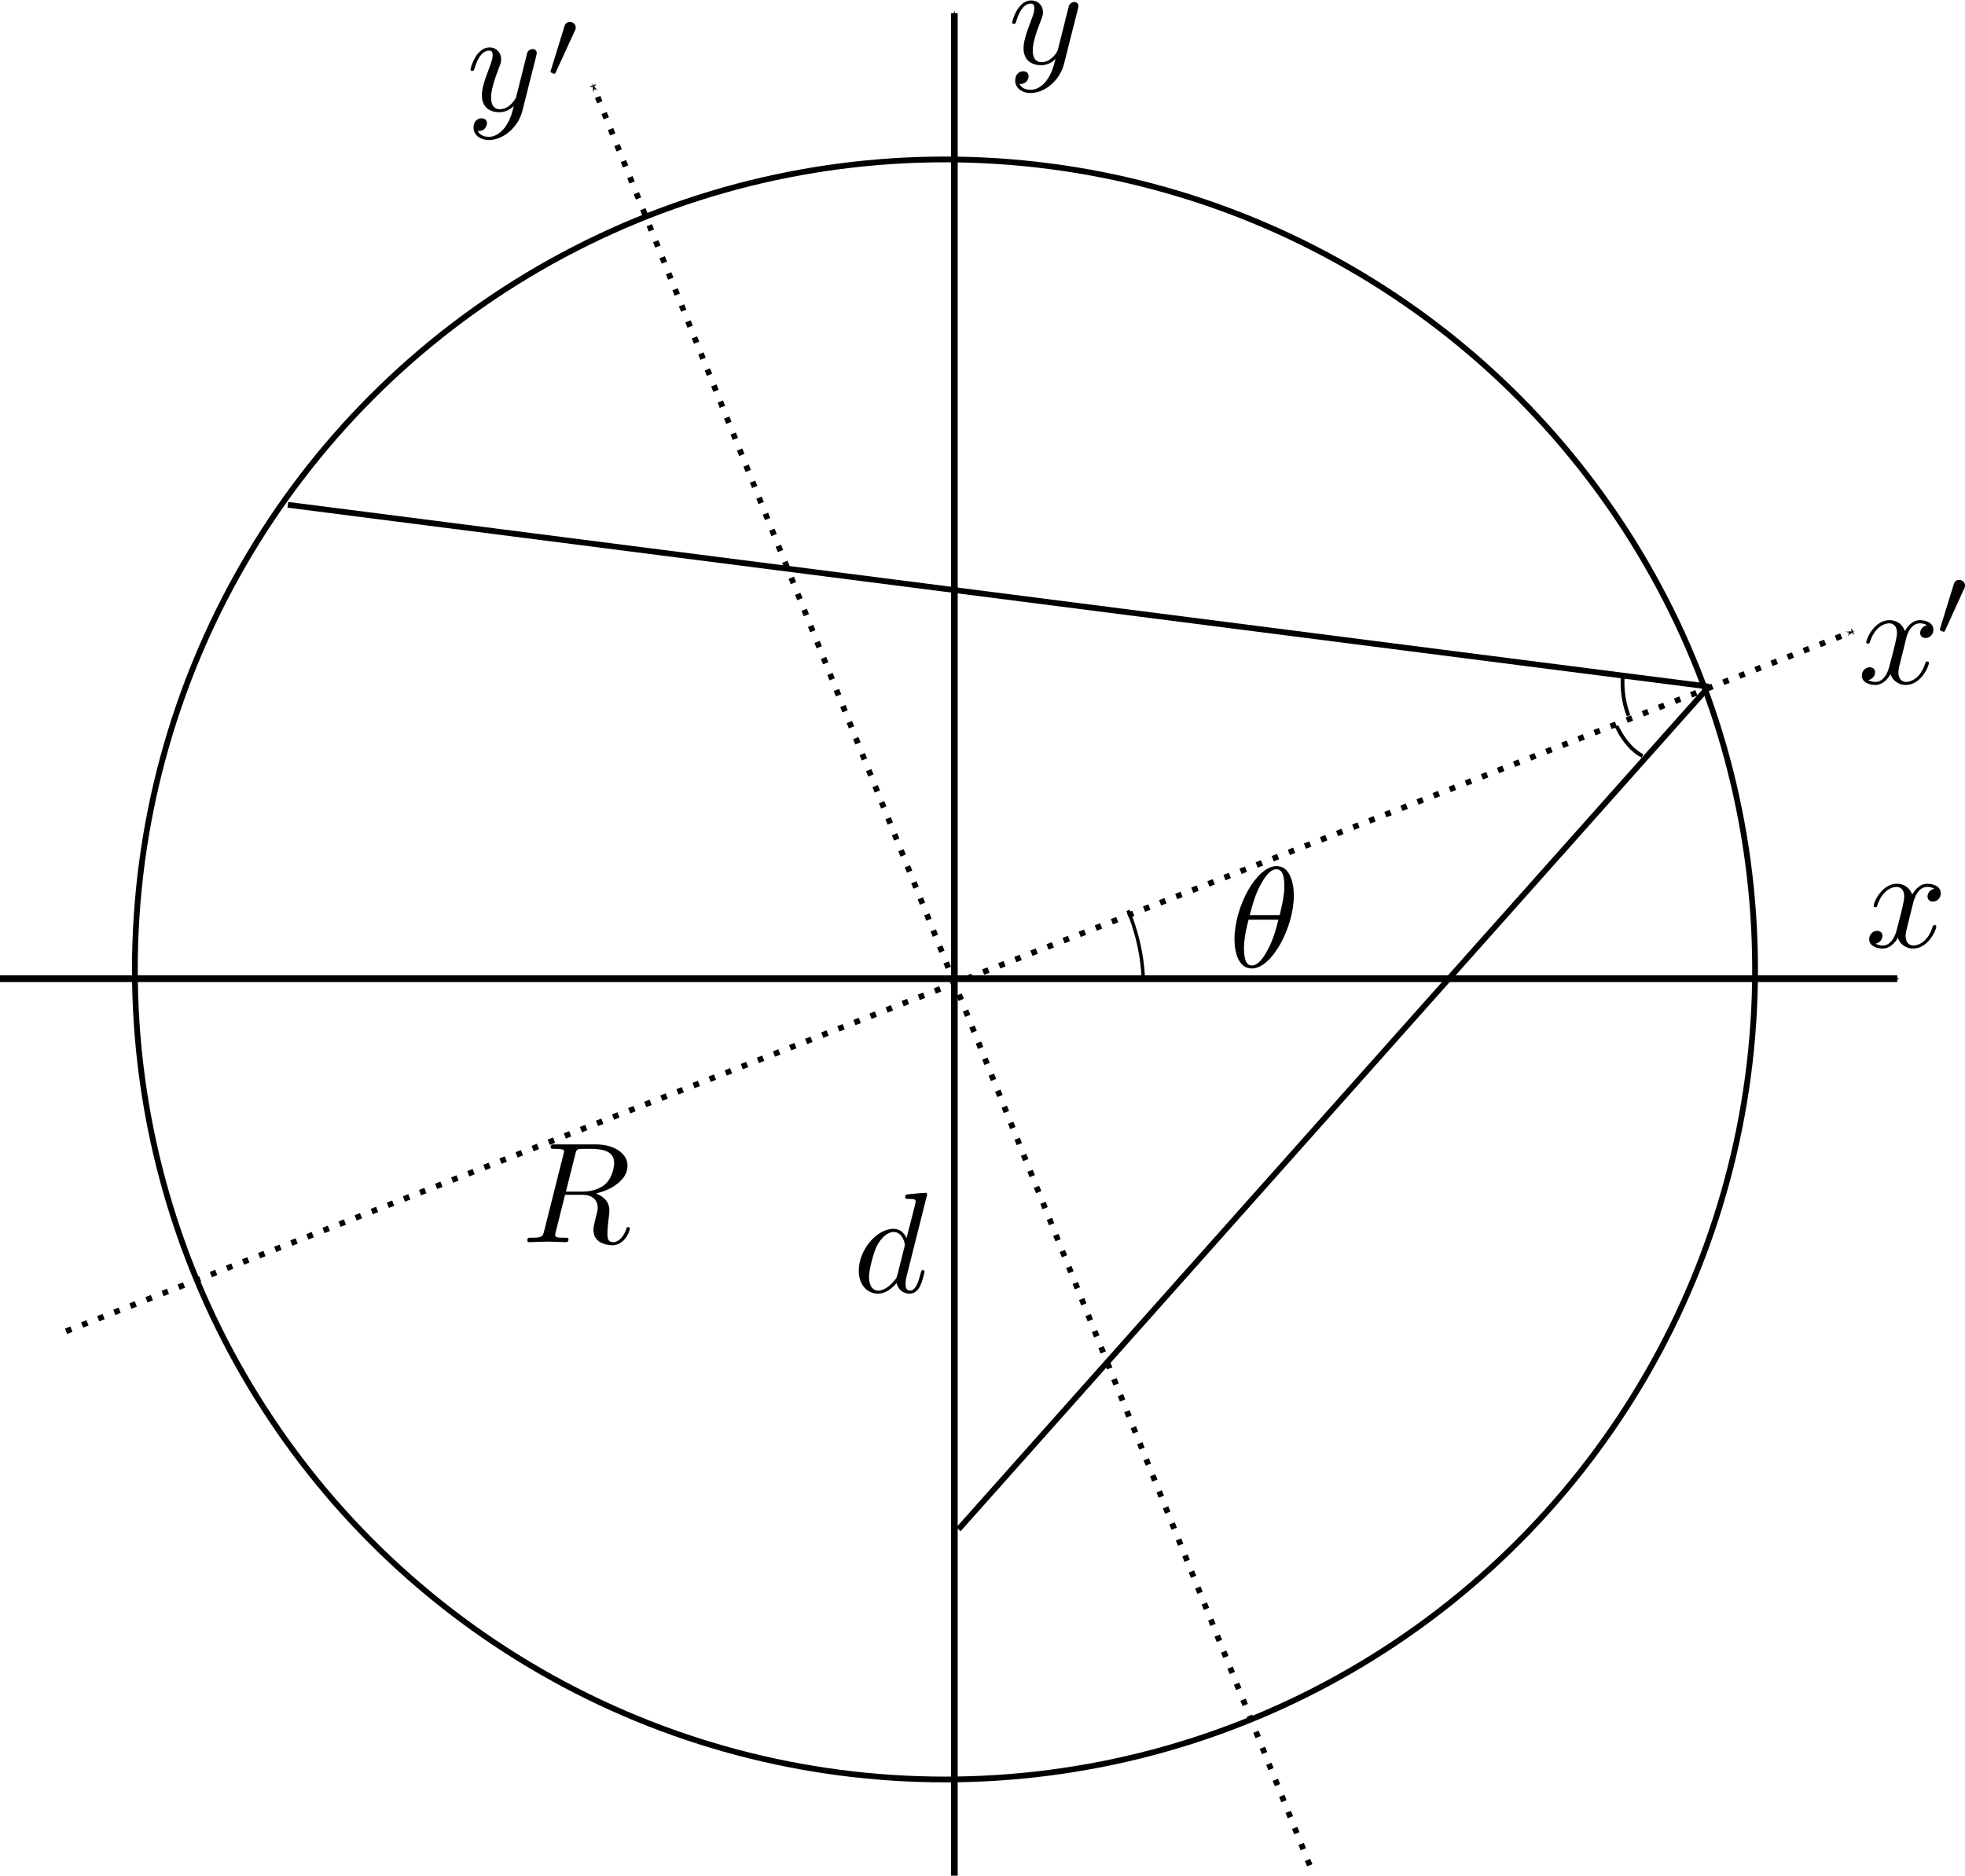 <?xml version="1.0" encoding="UTF-8" standalone="no"?>
<!-- Created with Inkscape (http://www.inkscape.org/) -->

<svg
   xmlns:dc="http://purl.org/dc/elements/1.1/"
   xmlns:cc="http://creativecommons.org/ns#"
   xmlns:rdf="http://www.w3.org/1999/02/22-rdf-syntax-ns#"
   xmlns:svg="http://www.w3.org/2000/svg"
   xmlns="http://www.w3.org/2000/svg"
   xmlns:sodipodi="http://sodipodi.sourceforge.net/DTD/sodipodi-0.dtd"
   xmlns:inkscape="http://www.inkscape.org/namespaces/inkscape"
   width="136.465mm"
   height="130.275mm"
   viewBox="0 0 136.465 130.275"
   version="1.1"
   id="svg8"
   inkscape:version="0.92.3 (2405546, 2018-03-11)"
   sodipodi:docname="diagram.svg">
  <sodipodi:namedview
     id="base"
     pagecolor="#ffffff"
     bordercolor="#666666"
     borderopacity="1.0"
     inkscape:pageopacity="0.0"
     inkscape:pageshadow="2"
     inkscape:zoom="1.4"
     inkscape:cx="227.76095"
     inkscape:cy="249.22924"
     inkscape:document-units="mm"
     inkscape:current-layer="layer1"
     showgrid="false"
     inkscape:snap-global="false"
     inkscape:window-width="2400"
     inkscape:window-height="1284"
     inkscape:window-x="-8"
     inkscape:window-y="-9"
     inkscape:window-maximized="1"
     fit-margin-top="0"
     fit-margin-left="0"
     fit-margin-right="0"
     fit-margin-bottom="0" />
  <defs
     id="defs2"><marker
   inkscape:isstock="true"
   style="overflow:visible"
   id="marker1329"
   refX="0"
   refY="0"
   orient="auto"
   inkscape:stockid="Arrow1Mend">
  <path
     transform="matrix(-0.4,0,0,-0.4,-4,0)"
     style="fill:#000000;fill-opacity:1;fill-rule:evenodd;stroke:#000000;stroke-width:1pt;stroke-opacity:1"
     d="M 0,0 5,-5 -12.5,0 5,5 Z"
     id="path1327"
     inkscape:connector-curvature="0" />
</marker>
<marker
   inkscape:stockid="Arrow1Mend"
   orient="auto"
   refY="0"
   refX="0"
   id="marker1283"
   style="overflow:visible"
   inkscape:isstock="true"
   inkscape:collect="always">
  <path
     id="path1281"
     d="M 0,0 5,-5 -12.5,0 5,5 Z"
     style="fill:#000000;fill-opacity:1;fill-rule:evenodd;stroke:#000000;stroke-width:1pt;stroke-opacity:1"
     transform="matrix(-0.4,0,0,-0.4,-4,0)"
     inkscape:connector-curvature="0" />
</marker>
<marker
   inkscape:isstock="true"
   style="overflow:visible"
   id="marker1165"
   refX="0"
   refY="0"
   orient="auto"
   inkscape:stockid="Arrow1Mend"
   inkscape:collect="always">
  <path
     transform="matrix(-0.4,0,0,-0.4,-4,0)"
     style="fill:#000000;fill-opacity:1;fill-rule:evenodd;stroke:#000000;stroke-width:1pt;stroke-opacity:1"
     d="M 0,0 5,-5 -12.5,0 5,5 Z"
     id="path1163"
     inkscape:connector-curvature="0" />
</marker>
<marker
   inkscape:stockid="Arrow1Mend"
   orient="auto"
   refY="0"
   refX="0"
   id="Arrow1Mend"
   style="overflow:visible"
   inkscape:isstock="true"
   inkscape:collect="always">
  <path
     id="path830"
     d="M 0,0 5,-5 -12.5,0 5,5 Z"
     style="fill:#000000;fill-opacity:1;fill-rule:evenodd;stroke:#000000;stroke-width:1pt;stroke-opacity:1"
     transform="matrix(-0.4,0,0,-0.4,-4,0)"
     inkscape:connector-curvature="0" />
</marker>
<marker
   inkscape:isstock="true"
   style="overflow:visible"
   id="marker1105"
   refX="0"
   refY="0"
   orient="auto"
   inkscape:stockid="Arrow1Lend">
  <path
     transform="matrix(-0.8,0,0,-0.8,-10,0)"
     style="fill:#000000;fill-opacity:1;fill-rule:evenodd;stroke:#000000;stroke-width:1pt;stroke-opacity:1"
     d="M 0,0 5,-5 -12.5,0 5,5 Z"
     id="path1103"
     inkscape:connector-curvature="0" />
</marker>




</defs>
  <g
     inkscape:label="Layer 1"
     inkscape:groupmode="layer"
     id="layer1"
     transform="translate(-40.881,-26.141)">
    <circle
       style="opacity:1;fill:none;fill-opacity:1;stroke:#000000;stroke-width:0.4;stroke-miterlimit:4.643;stroke-dasharray:none;stroke-dashoffset:0;stroke-opacity:1"
       id="path815"
       cx="106.507"
       cy="93.474"
       r="56.26" />
    <path
       style="fill:none;stroke:#000000;stroke-width:0.465;stroke-linecap:butt;stroke-linejoin:miter;stroke-miterlimit:4;stroke-dasharray:none;stroke-opacity:1;marker-end:url(#marker1165)"
       d="M 40.881,94.116 H 172.645"
       id="path817"
       inkscape:connector-curvature="0" />
    <path
       style="fill:none;stroke:#000000;stroke-width:0.465;stroke-linecap:butt;stroke-linejoin:miter;stroke-miterlimit:4;stroke-dasharray:none;stroke-opacity:1;marker-end:url(#Arrow1Mend)"
       d="M 107.159,156.416 V 27.058"
       id="path819"
       inkscape:connector-curvature="0" />
    <path
       style="fill:none;stroke:#000000;stroke-width:0.4;stroke-linecap:butt;stroke-linejoin:miter;stroke-miterlimit:4;stroke-dasharray:none;stroke-opacity:1"
       d="M 107.442,132.362 159.56,73.83"
       id="path1263"
       inkscape:connector-curvature="0" />
    <path
       style="fill:none;stroke:#000000;stroke-width:0.4;stroke-linecap:butt;stroke-linejoin:miter;stroke-miterlimit:4;stroke-dasharray:0.4, 0.8;stroke-dashoffset:0;stroke-opacity:1;marker-end:url(#marker1329)"
       d="M 45.469,118.604 169.565,70.001"
       id="path1265"
       inkscape:connector-curvature="0" />
    <path
       style="fill:none;stroke:#000000;stroke-width:0.4;stroke-linecap:butt;stroke-linejoin:miter;stroke-miterlimit:4;stroke-dasharray:none;stroke-opacity:1"
       d="M 159.56,73.83 60.871,61.201"
       id="path1267"
       inkscape:connector-curvature="0" />
    <path
       style="fill:none;stroke:#000000;stroke-width:0.265px;stroke-linecap:butt;stroke-linejoin:miter;stroke-opacity:1"
       d="m 153.583,73.04 c -0.134,1.604 0.401,2.806 0.401,2.806"
       id="path1269"
       inkscape:connector-curvature="0" />
    <path
       style="fill:none;stroke:#000000;stroke-width:0.265px;stroke-linecap:butt;stroke-linejoin:miter;stroke-opacity:1"
       d="m 153.145,76.569 c 0.802,1.67 1.804,2.071 1.804,2.071"
       id="path1271"
       inkscape:connector-curvature="0" />
    <path
       inkscape:connector-curvature="0"
       id="path1273"
       d="M 131.84,155.694 82.06,32.066"
       style="fill:none;stroke:#000000;stroke-width:0.4;stroke-linecap:butt;stroke-linejoin:miter;stroke-miterlimit:4;stroke-dasharray:0.4, 0.8;stroke-dashoffset:0;stroke-opacity:1;marker-end:url(#marker1283)" />
    <path
       style="fill:none;stroke:#000000;stroke-width:0.237px;stroke-linecap:butt;stroke-linejoin:miter;stroke-opacity:1"
       d="m 119.22,89.368 c 1.102,2.661 1.057,4.87 1.057,4.87"
       id="path1373"
       inkscape:connector-curvature="0" />
    <path
       id="path1398"
       d="m 173.73,88.921 0.01,-0.03 0.01,-0.03 v -0.03 l 0.01,-0.04 0.01,-0.04 0.02,-0.04 0.01,-0.04 0.01,-0.05 0.02,-0.04 0.02,-0.05 0.02,-0.05 0.02,-0.05 0.02,-0.05 0.02,-0.05 0.03,-0.05 0.03,-0.05 0.03,-0.05 0.03,-0.04 0.03,-0.05 0.04,-0.04 0.03,-0.05 0.04,-0.04 0.05,-0.04 0.04,-0.03 0.05,-0.03 0.04,-0.03 0.03,-0.01 0.03,-0.02 0.02,-0.01 0.03,-0.01 0.03,-0.01 h 0.03 l 0.02,-0.01 0.03,-0.01 h 0.03 0.04 l 0.03,-0.01 h 0.03 c 0.05,0 0.29,0 0.5,0.13 -0.28,0.05 -0.48,0.3 -0.48,0.54 0,0.16 0.11,0.35 0.38,0.35 0.22,0 0.54,-0.18 0.54,-0.58 0,-0.52 -0.59,-0.66 -0.93,-0.66 -0.58,0 -0.93,0.53 -1.05,0.76 -0.25,-0.66 -0.78,-0.76 -1.07,-0.76 -1.04,0 -1.61,1.29 -1.61,1.53 0,0.1 0.1,0.1 0.12,0.1 0.08,0 0.11,-0.02 0.13,-0.11 0.34,-1.05 1,-1.3 1.34,-1.3 0.18,0 0.53,0.09 0.53,0.67 0,0.31 -0.16,0.97 -0.53,2.36 -0.16,0.62 -0.51,1.04 -0.95,1.04 -0.06,0 -0.29,0 -0.5,-0.13 0.25,-0.05 0.47,-0.26 0.47,-0.54 0,-0.27 -0.22,-0.35 -0.37,-0.35 -0.3,0 -0.55,0.26 -0.55,0.58 0,0.46 0.5,0.65 0.94,0.65 0.66,0 1.02,-0.69 1.05,-0.75 0.11,0.37 0.47,0.75 1.07,0.75 1.03,0 1.6,-1.28 1.6,-1.53 0,-0.1 -0.09,-0.1 -0.12,-0.1 -0.09,0 -0.11,0.04 -0.13,0.11 -0.33,1.07 -1.01,1.31 -1.33,1.31 -0.39,0 -0.55,-0.32 -0.55,-0.66 0,-0.22 0.06,-0.44 0.17,-0.87 z"
       inkscape:connector-curvature="0"
       style="font-style:normal;font-variant:normal;font-weight:normal;font-stretch:normal;letter-spacing:normal;word-spacing:normal;text-anchor:start;fill:#000000;fill-opacity:1;fill-rule:evenodd;stroke:#000000;stroke-width:0;stroke-linecap:butt;stroke-linejoin:miter;stroke-miterlimit:10.433;stroke-dasharray:none;stroke-dashoffset:0;stroke-opacity:1" />
    <path
       id="path1400"
       d="m 115.734,26.781 v -0.01 0 l 0.01,-0.01 v 0 -0.02 -0.01 l 0.01,-0.01 v -0.01 -0.01 0 l 0.01,-0.01 v -0.01 -0.01 -0.01 0 -0.01 0 l 0.01,-0.01 v -0.01 0 -0.01 0 -0.01 -0.01 -0.01 -0.01 -0.01 -0.01 0 -0.01 c 0,-0.18 -0.14,-0.27 -0.29,-0.27 -0.1,0 -0.26,0.06 -0.35,0.21 -0.02,0.05 -0.1,0.36 -0.14,0.54 -0.07,0.26 -0.14,0.53 -0.2,0.79 l -0.45,1.79 c -0.04,0.15 -0.47,0.85 -1.12,0.85 -0.51,0 -0.62,-0.44 -0.62,-0.81 0,-0.46 0.17,-1.07 0.51,-1.95 0.16,-0.4 0.2,-0.51 0.2,-0.71 0,-0.45 -0.32,-0.82 -0.82,-0.82 -0.95,0 -1.32,1.45 -1.32,1.53 0,0.1 0.1,0.1 0.12,0.1 0.1,0 0.11,-0.02 0.16,-0.17 0.27,-0.94 0.67,-1.24 1.01,-1.24 0.08,0 0.25,0 0.25,0.32 0,0.25 -0.1,0.51 -0.17,0.7 -0.4,1.05 -0.58,1.61 -0.58,2.08 0,0.89 0.63,1.18 1.22,1.18 0.39,0 0.72,-0.16 1,-0.44 -0.13,0.51 -0.25,1 -0.64,1.53 -0.26,0.33 -0.64,0.62 -1.1,0.62 -0.14,0 -0.59,-0.03 -0.76,-0.41 0.16,0 0.29,0 0.43,-0.12 0.1,-0.09 0.2,-0.22 0.2,-0.41 0,-0.31 -0.27,-0.35 -0.37,-0.35 -0.23,0 -0.56,0.16 -0.56,0.65 0,0.49 0.44,0.86 1.06,0.86 1.03,0 2.05,-0.9 2.33,-2.02 z"
       inkscape:connector-curvature="0"
       style="font-style:normal;font-variant:normal;font-weight:normal;font-stretch:normal;letter-spacing:normal;word-spacing:normal;text-anchor:start;fill:#000000;fill-opacity:1;fill-rule:evenodd;stroke:#000000;stroke-width:0;stroke-linecap:butt;stroke-linejoin:miter;stroke-miterlimit:10.433;stroke-dasharray:none;stroke-dashoffset:0;stroke-opacity:1" />
    <path
       id="path1402"
       d="m 173.229,70.614 v -0.03 l 0.01,-0.03 0.01,-0.03 0.01,-0.04 0.01,-0.04 0.01,-0.04 0.01,-0.04 0.02,-0.05 0.01,-0.04 0.02,-0.05 0.02,-0.05 0.02,-0.05 0.02,-0.05 0.03,-0.05 0.02,-0.05 0.03,-0.05 0.03,-0.05 0.03,-0.04 0.03,-0.05 0.04,-0.04 0.04,-0.05 0.04,-0.04 0.04,-0.04 0.04,-0.03 0.05,-0.03 0.05,-0.03 0.02,-0.01 0.03,-0.02 0.02,-0.01 0.03,-0.01 0.03,-0.01 h 0.03 l 0.03,-0.01 0.03,-0.01 h 0.03 0.03 l 0.03,-0.01 h 0.03 c 0.05,0 0.29,0 0.5,0.13 -0.28,0.05 -0.48,0.3 -0.48,0.54 0,0.16 0.11,0.35 0.38,0.35 0.22,0 0.54,-0.18 0.54,-0.58 0,-0.52 -0.59,-0.66 -0.93,-0.66 -0.58,0 -0.93,0.53 -1.05,0.76 -0.24,-0.66 -0.78,-0.76 -1.07,-0.76 -1.04,0 -1.61,1.29 -1.61,1.53 0,0.1 0.1,0.1 0.12,0.1 0.08,0 0.11,-0.02 0.13,-0.11 0.34,-1.05 1,-1.3 1.34,-1.3 0.19,0 0.54,0.09 0.54,0.67 0,0.31 -0.17,0.97 -0.54,2.36 -0.16,0.62 -0.51,1.04 -0.95,1.04 -0.06,0 -0.29,0 -0.5,-0.13 0.25,-0.05 0.47,-0.26 0.47,-0.54 0,-0.27 -0.22,-0.35 -0.37,-0.35 -0.3,0 -0.55,0.26 -0.55,0.58 0,0.46 0.5,0.65 0.94,0.65 0.66,0 1.02,-0.69 1.05,-0.75 0.12,0.37 0.48,0.75 1.08,0.75 1.02,0 1.59,-1.28 1.59,-1.53 0,-0.1 -0.09,-0.1 -0.12,-0.1 -0.09,0 -0.11,0.04 -0.13,0.11 -0.33,1.07 -1.01,1.31 -1.33,1.31 -0.38,0 -0.54,-0.32 -0.54,-0.66 0,-0.22 0.06,-0.44 0.17,-0.87 z"
       inkscape:connector-curvature="0"
       style="font-style:normal;font-variant:normal;font-weight:normal;font-stretch:normal;letter-spacing:normal;word-spacing:normal;text-anchor:start;fill:#000000;fill-opacity:1;fill-rule:evenodd;stroke:#000000;stroke-width:0;stroke-linecap:butt;stroke-linejoin:miter;stroke-miterlimit:10.433;stroke-dasharray:none;stroke-dashoffset:0;stroke-opacity:1" />
    <path
       id="path1404"
       d="m 177.287,67.027 0.01,-0.01 v -0.01 l 0.01,-0.01 v -0.01 -0.01 l 0.01,-0.01 v -0.01 l 0.01,-0.01 v -0.01 -0.01 0 l 0.01,-0.01 v -0.01 -0.01 0 -0.01 l 0.01,-0.01 v 0 -0.01 -0.01 0 -0.01 0 -0.01 -0.01 -0.01 -0.01 -0.01 c 0,-0.21 -0.19,-0.38 -0.41,-0.38 -0.26,0 -0.35,0.22 -0.38,0.33 l -0.93,3.01 c 0,0.01 -0.03,0.1 -0.03,0.11 0,0.08 0.22,0.15 0.27,0.15 0.05,0 0.06,-0.01 0.11,-0.11 z"
       inkscape:connector-curvature="0"
       style="font-style:normal;font-variant:normal;font-weight:normal;font-stretch:normal;letter-spacing:normal;word-spacing:normal;text-anchor:start;fill:#000000;fill-opacity:1;fill-rule:evenodd;stroke:#000000;stroke-width:0;stroke-linecap:butt;stroke-linejoin:miter;stroke-miterlimit:10.433;stroke-dasharray:none;stroke-dashoffset:0;stroke-opacity:1" />
    <path
       id="path1406"
       d="m 78.116,30.047 v -0.01 0 -0.01 0 l 0.01,-0.02 v -0.01 -0.01 -0.01 l 0.01,-0.01 v 0 -0.01 -0.01 -0.01 l 0.01,-0.01 v 0 -0.01 0 -0.01 -0.01 0 -0.01 0 -0.01 l 0.01,-0.01 v -0.01 -0.01 -0.01 -0.01 0 -0.01 c 0,-0.18 -0.14,-0.27 -0.29,-0.27 -0.1,0 -0.26,0.06 -0.35,0.21 -0.02,0.05 -0.1,0.36 -0.14,0.54 -0.07,0.26 -0.14,0.53 -0.2,0.79 l -0.45,1.79 c -0.04,0.15 -0.47,0.85 -1.13,0.85 -0.5,0 -0.61,-0.44 -0.61,-0.81 0,-0.46 0.17,-1.07 0.5,-1.95 0.16,-0.4 0.2,-0.51 0.2,-0.71 0,-0.45 -0.32,-0.82 -0.81,-0.82 -0.95,0 -1.32,1.45 -1.32,1.53 0,0.1 0.1,0.1 0.12,0.1 0.1,0 0.11,-0.02 0.16,-0.17 0.27,-0.94 0.67,-1.24 1.01,-1.24 0.08,0 0.25,0 0.25,0.32 0,0.25 -0.11,0.51 -0.17,0.7 -0.4,1.05 -0.58,1.61 -0.58,2.08 0,0.89 0.62,1.18 1.21,1.18 0.39,0 0.73,-0.16 1.01,-0.44 -0.13,0.51 -0.25,1 -0.65,1.53 -0.26,0.33 -0.64,0.62 -1.09,0.62 -0.14,0 -0.59,-0.03 -0.76,-0.41 0.16,0 0.29,0 0.43,-0.12 0.1,-0.09 0.2,-0.22 0.2,-0.41 0,-0.31 -0.27,-0.35 -0.37,-0.35 -0.23,0 -0.56,0.16 -0.56,0.65 0,0.49 0.44,0.86 1.06,0.86 1.02,0 2.05,-0.9 2.33,-2.02 z"
       inkscape:connector-curvature="0"
       style="font-style:normal;font-variant:normal;font-weight:normal;font-stretch:normal;letter-spacing:normal;word-spacing:normal;text-anchor:start;fill:#000000;fill-opacity:1;fill-rule:evenodd;stroke:#000000;stroke-width:0;stroke-linecap:butt;stroke-linejoin:miter;stroke-miterlimit:10.433;stroke-dasharray:none;stroke-dashoffset:0;stroke-opacity:1" />
    <path
       id="path1408"
       d="m 80.803,28.273 0.01,-0.01 v -0.01 -0.01 l 0.01,-0.01 v -0.01 l 0.01,-0.01 v -0.01 -0.01 l 0.01,-0.01 v -0.01 0 -0.01 l 0.01,-0.01 v -0.01 0 -0.01 -0.01 h 0.01 v -0.01 -0.01 0 -0.01 0 -0.01 -0.01 -0.01 -0.01 -0.01 c 0,-0.21 -0.19,-0.38 -0.41,-0.38 -0.27,0 -0.35,0.22 -0.38,0.33 l -0.93,3.01 c 0,0.01 -0.03,0.1 -0.03,0.11 0,0.08 0.21,0.15 0.27,0.15 0.05,0 0.06,-0.01 0.1,-0.11 z"
       inkscape:connector-curvature="0"
       style="font-style:normal;font-variant:normal;font-weight:normal;font-stretch:normal;letter-spacing:normal;word-spacing:normal;text-anchor:start;fill:#000000;fill-opacity:1;fill-rule:evenodd;stroke:#000000;stroke-width:0;stroke-linecap:butt;stroke-linejoin:miter;stroke-miterlimit:10.433;stroke-dasharray:none;stroke-dashoffset:0;stroke-opacity:1" />
    <path
       style="font-style:normal;font-variant:normal;font-weight:normal;font-stretch:normal;letter-spacing:normal;word-spacing:normal;text-anchor:start;fill:#000000;fill-opacity:1;fill-rule:evenodd;stroke:#000000;stroke-width:0;stroke-linecap:butt;stroke-linejoin:miter;stroke-miterlimit:10.433;stroke-dasharray:none;stroke-dashoffset:0;stroke-opacity:1"
       inkscape:connector-curvature="0"
       d="m 130.735,88.335 v -0.07 -0.06 l -0.01,-0.07 v -0.08 l -0.01,-0.07 v -0.08 l -0.01,-0.08 -0.01,-0.09 -0.02,-0.08 -0.01,-0.08 -0.02,-0.09 -0.02,-0.08 -0.02,-0.09 -0.03,-0.08 -0.03,-0.09 -0.03,-0.08 -0.03,-0.08 -0.04,-0.07 -0.04,-0.08 -0.04,-0.07 -0.05,-0.06 -0.05,-0.07 -0.05,-0.06 -0.06,-0.05 -0.06,-0.05 -0.04,-0.02 -0.03,-0.03 -0.03,-0.02 -0.04,-0.01 -0.04,-0.02 -0.03,-0.02 -0.04,-0.01 -0.04,-0.01 -0.04,-0.01 -0.05,-0.01 -0.04,-0.01 h -0.04 l -0.05,-0.01 h -0.05 l -0.01,0.22 c 0.49,0 0.55,0.64 0.55,1.2 0,0.49 -0.08,1 -0.32,1.98 h -2.08 c 0.17,-0.64 0.37,-1.43 0.77,-2.14 0.27,-0.48 0.63,-1.04 1.08,-1.04 l 0.01,-0.22 c -1.38,0 -2.92,2.8 -2.92,5.08 0,0.93 0.29,2.03 1.2,2.03 v -0.21 c -0.33,0 -0.54,-0.29 -0.54,-1.22 0,-0.41 0.06,-0.99 0.32,-1.96 h 2.07 c -0.11,0.45 -0.32,1.3 -0.7,2.01 -0.35,0.68 -0.72,1.17 -1.15,1.17 v 0.21 c 1.4,0 2.92,-2.85 2.92,-5.07 z"
       id="path1778" />
    <path
       style="font-style:normal;font-variant:normal;font-weight:normal;font-stretch:normal;letter-spacing:normal;word-spacing:normal;text-anchor:start;fill:#000000;fill-opacity:1;fill-rule:evenodd;stroke:#000000;stroke-width:0;stroke-linecap:butt;stroke-linejoin:miter;stroke-miterlimit:10.433;stroke-dasharray:none;stroke-dashoffset:0;stroke-opacity:1"
       inkscape:connector-curvature="0"
       d="m 105.271,109.099 v 0 0 0 -0.01 0 0 0 -0.01 0 -0.01 0 0 l -0.01,-0.01 v 0 -0.01 0 l -0.01,-0.01 v 0 -0.01 h -0.01 v -0.01 0 h -0.01 v 0 -0.01 0 h -0.01 v 0 0 l -0.01,-0.01 v 0 0 h -0.01 v 0 h -0.01 v 0 h -0.01 v -0.01 h -0.01 v 0 h -0.01 v 0 h -0.01 v 0 h -0.01 c -0.15,0 -1.1,0.09 -1.27,0.11 -0.07,0.01 -0.13,0.06 -0.13,0.19 0,0.12 0.08,0.12 0.23,0.12 0.48,0 0.5,0.07 0.5,0.17 l -0.03,0.2 -0.6,2.35 c -0.18,-0.37 -0.46,-0.64 -0.91,-0.64 -1.17,0 -2.41,1.47 -2.41,2.91 0,0.94 0.55,1.59 1.33,1.59 l 0.02,-0.21 c -0.5,0 -0.64,-0.55 -0.64,-0.94 0,-0.5 0.32,-1.72 0.55,-2.17 0.31,-0.59 0.76,-0.96 1.16,-0.96 0.64,0 0.78,0.82 0.78,0.88 0,0.06 -0.01,0.12 -0.03,0.17 l -0.49,1.94 c -0.05,0.18 -0.05,0.2 -0.2,0.37 -0.44,0.55 -0.85,0.71 -1.13,0.71 l -0.02,0.21 c 0.2,0 0.7,-0.03 1.3,-0.74 0.08,0.42 0.42,0.74 0.9,0.74 0.35,0 0.58,-0.22 0.74,-0.54 0.17,-0.36 0.3,-0.97 0.3,-0.99 0,-0.1 -0.09,-0.1 -0.12,-0.1 -0.1,0 -0.11,0.04 -0.14,0.18 -0.17,0.65 -0.35,1.24 -0.76,1.24 -0.27,0 -0.3,-0.26 -0.3,-0.46 0,-0.24 0.03,-0.31 0.06,-0.48 z"
       id="path1780" />
    <path
       style="font-style:normal;font-variant:normal;font-weight:normal;font-stretch:normal;letter-spacing:normal;word-spacing:normal;text-anchor:start;fill:#000000;fill-opacity:1;fill-rule:evenodd;stroke:#000000;stroke-width:0;stroke-linecap:butt;stroke-linejoin:miter;stroke-miterlimit:10.433;stroke-dasharray:none;stroke-dashoffset:0;stroke-opacity:1"
       inkscape:connector-curvature="0"
       d="m 82.263,109.034 0.1,-0.02 0.09,-0.03 0.1,-0.03 0.1,-0.03 0.09,-0.03 0.1,-0.03 0.1,-0.04 0.09,-0.04 0.1,-0.05 0.09,-0.04 0.09,-0.05 0.09,-0.05 0.09,-0.05 0.08,-0.06 0.09,-0.06 0.08,-0.06 0.08,-0.06 0.07,-0.06 0.07,-0.07 0.07,-0.07 0.06,-0.07 0.06,-0.07 0.06,-0.08 0.05,-0.08 0.04,-0.08 0.04,-0.08 0.04,-0.08 0.02,-0.09 0.03,-0.09 0.01,-0.09 0.01,-0.09 0.01,-0.09 c 0,-0.85 -0.9,-1.49 -2.21,-1.49 h -2.84 c -0.2,0 -0.29,0 -0.29,0.2 0,0.11 0.09,0.11 0.28,0.11 0.02,0 0.21,0 0.38,0.02 0.18,0.02 0.27,0.03 0.27,0.16 0,0.04 -0.01,0.07 -0.04,0.19 l -1.34,5.33 c -0.1,0.39 -0.12,0.47 -0.9,0.47 -0.18,0 -0.27,0 -0.27,0.2 0,0.11 0.12,0.11 0.14,0.11 0.28,0 0.97,-0.04 1.25,-0.04 0.28,0 0.99,0.04 1.27,0.04 0.08,0 0.2,0 0.2,-0.2 0,-0.11 -0.09,-0.11 -0.28,-0.11 -0.37,0 -0.65,0 -0.65,-0.18 0,-0.06 0.02,-0.11 0.03,-0.17 l 0.66,-2.63 h 1.19 l -0.01,-0.22 h -1.12 l 0.65,-2.59 c 0.06,-0.24 0.09,-0.34 0.28,-0.37 0.09,-0.01 0.41,-0.01 0.61,-0.01 0.7,0 1.81,0 1.81,0.98 0,0.34 -0.16,1.02 -0.55,1.41 -0.26,0.26 -0.79,0.58 -1.68,0.58 l 0.01,0.22 c 0.9,0 1.08,0.55 1.08,0.9 0,0.15 -0.08,0.46 -0.14,0.69 -0.07,0.27 -0.16,0.64 -0.16,0.84 0,1.07 1.2,1.07 1.33,1.07 0.85,0 1.2,-1 1.2,-1.14 0,-0.12 -0.11,-0.12 -0.12,-0.12 -0.09,0 -0.11,0.07 -0.13,0.14 -0.25,0.74 -0.68,0.91 -0.91,0.91 -0.33,0 -0.4,-0.22 -0.4,-0.61 0,-0.31 0.06,-0.82 0.1,-1.13 0.02,-0.14 0.04,-0.33 0.04,-0.47 0,-0.77 -0.67,-1.07 -0.94,-1.17 z"
       id="path1782" />
  </g>
</svg>

